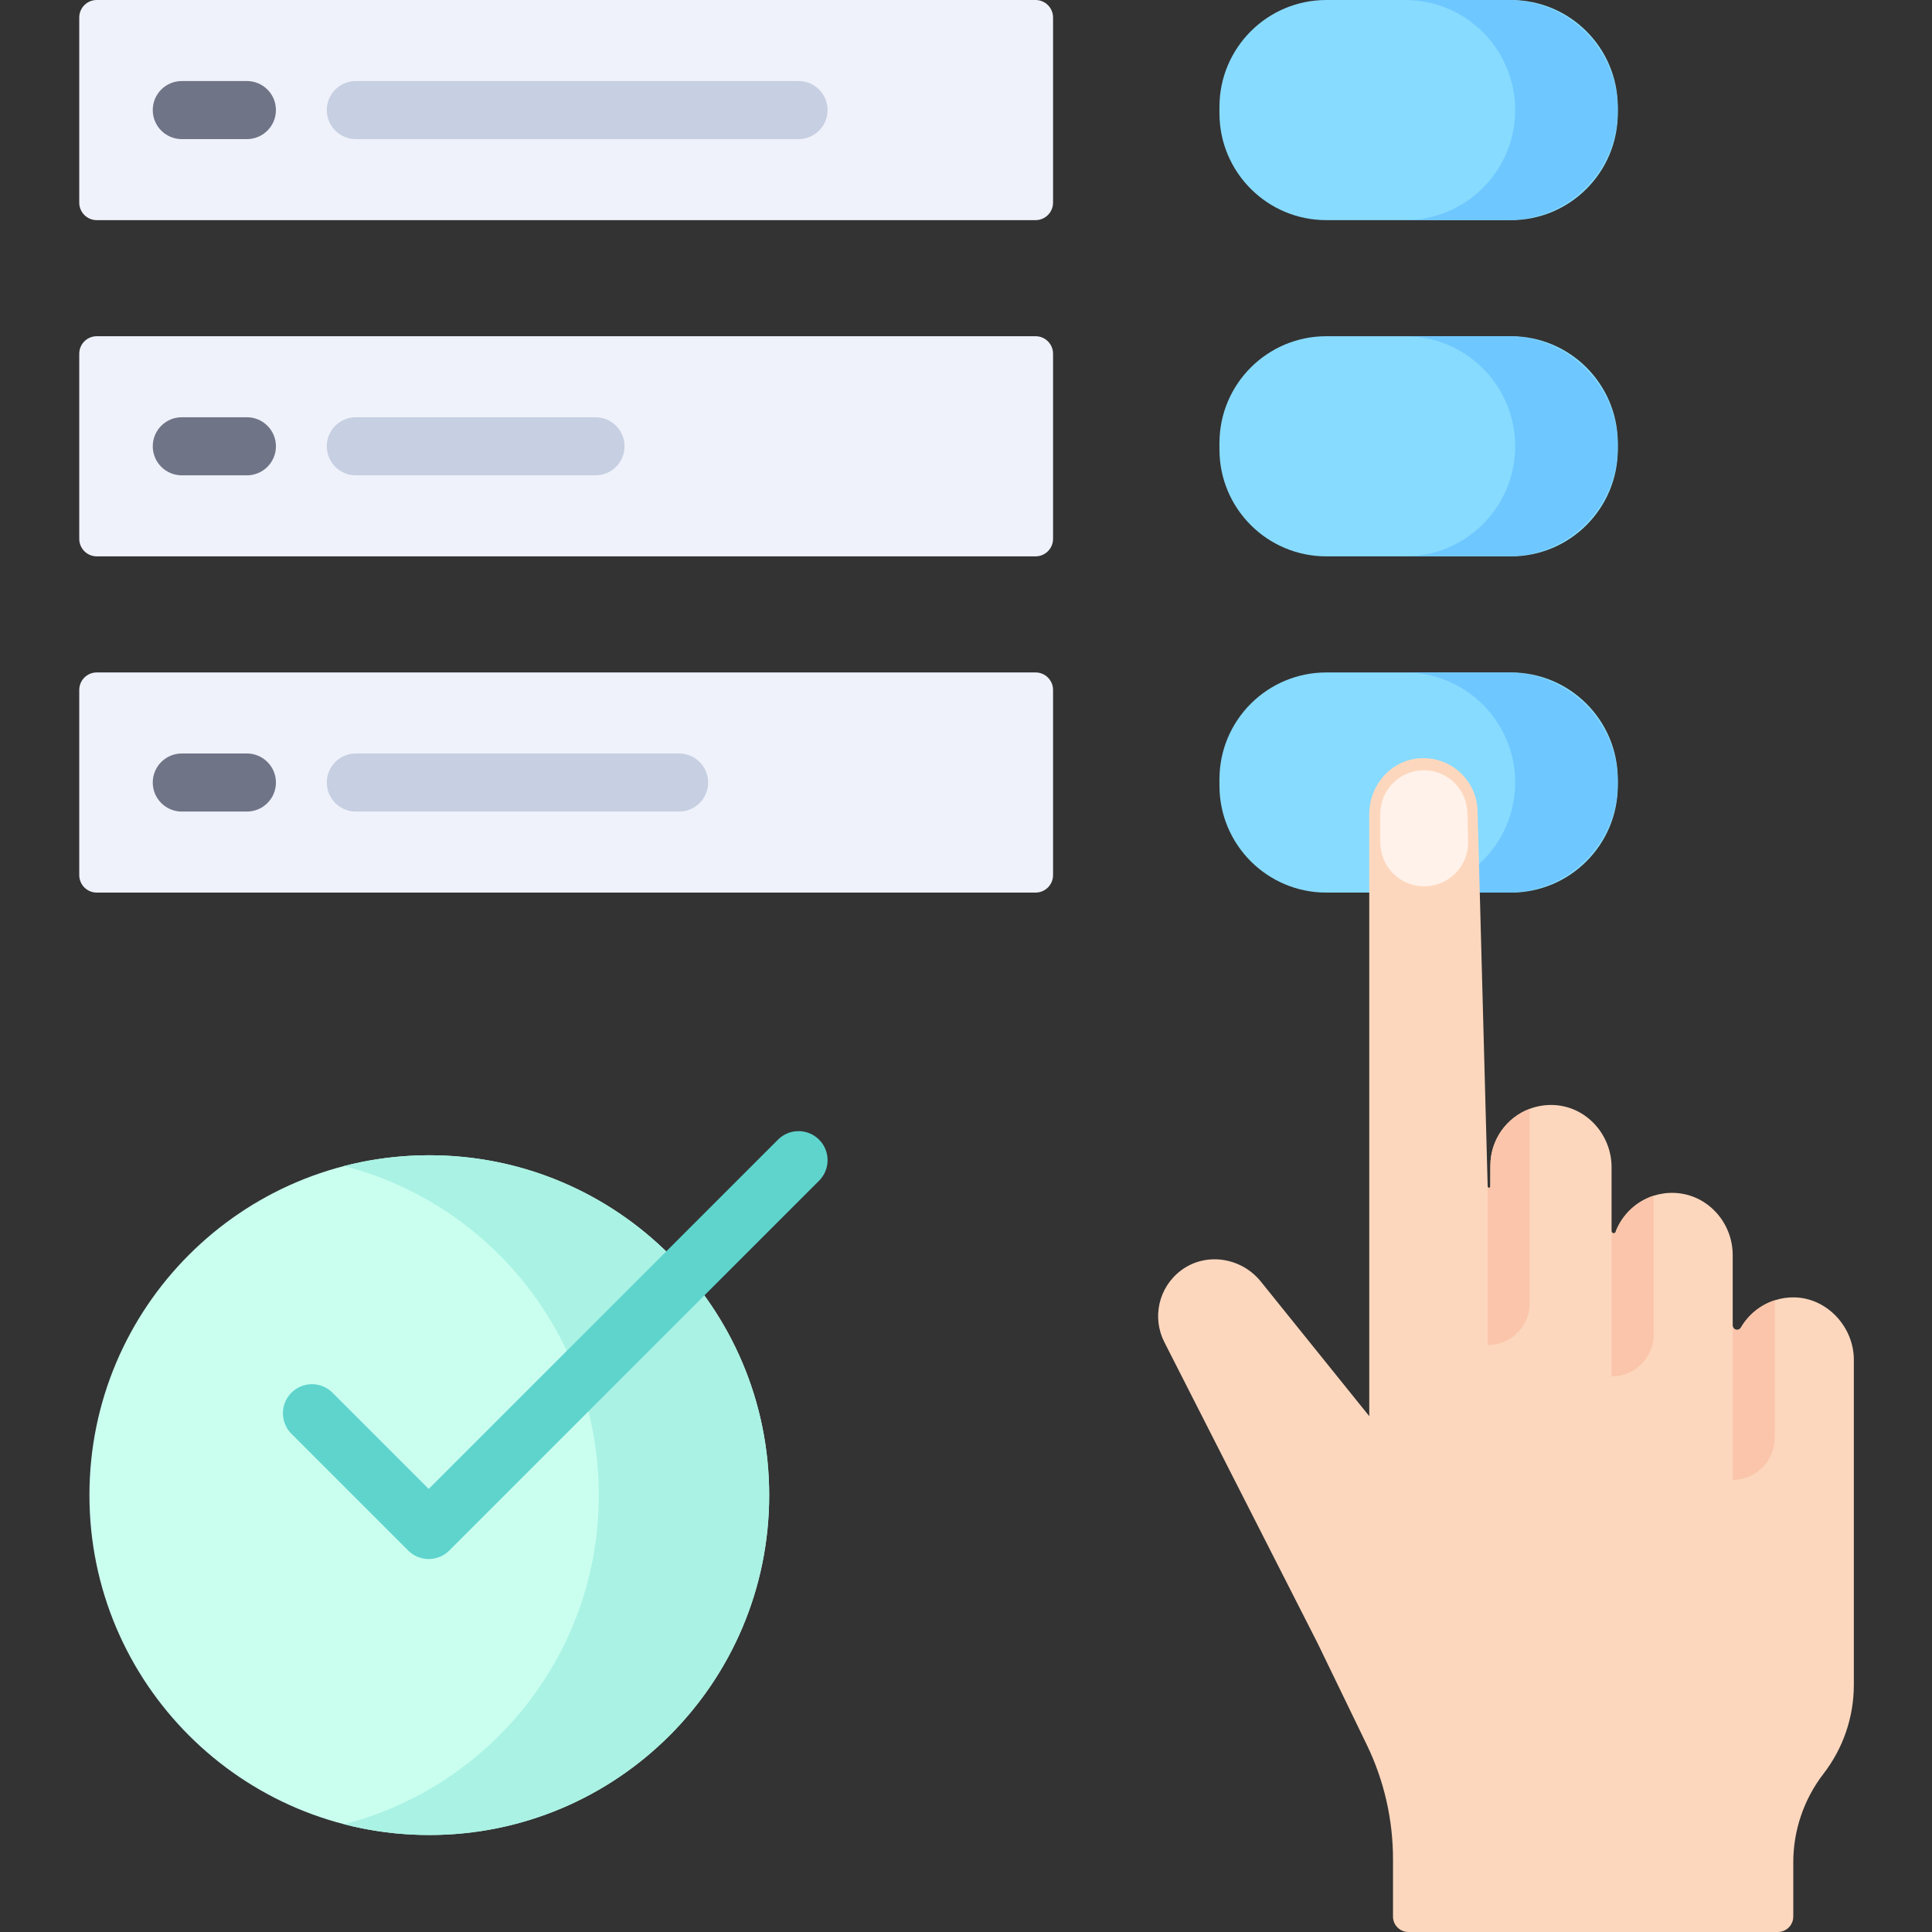 <svg height="512pt" viewBox="-21 0 512 512.001" width="512pt" xmlns="http://www.w3.org/2000/svg"><rect x="-21" y="0" width="512" height="512.001" fill="#333333" stroke="none"/><path d="m253.43 236.547h-248.789c-2.562 0-4.641-2.078-4.641-4.641v-49.062c0-2.562 2.078-4.641 4.641-4.641h248.789c2.562 0 4.641 2.078 4.641 4.641v49.062c0 2.562-2.078 4.641-4.641 4.641zm0 0" fill="#eff2fa"/><path d="m379.414 236.547h-48.926c-15.641 0-28.32-12.68-28.32-28.32v-1.703c0-15.641 12.68-28.316 28.32-28.316h48.926c15.641 0 28.32 12.676 28.32 28.316v1.703c0 15.641-12.68 28.32-28.32 28.32zm0 0" fill="#87dbff"/><path d="m182.84 396.227c0 49.746-40.324 90.07-90.07 90.07-49.746 0-90.07-40.324-90.07-90.07 0-49.746 40.324-90.074 90.07-90.074 49.746 0 90.07 40.328 90.07 90.074zm0 0" fill="#cafff0"/><path d="m92.77 306.152c-7.797 0-15.363.992-22.578 2.855 38.82 10.02 67.496 45.27 67.496 87.219 0 41.949-28.676 77.199-67.496 87.219 7.215 1.859 14.781 2.852 22.578 2.852 49.746 0 90.074-40.324 90.074-90.07 0-49.746-40.328-90.074-90.074-90.074zm0 0" fill="#aaf2e4"/><path d="m92.613 413.16c-2.039 0-3.996-.809-5.441-2.254l-30.941-30.941c-3.004-3.004-3.004-7.879 0-10.883 3.008-3.008 7.879-3.008 10.887 0l25.496 25.496 92.562-92.562c3.008-3.004 7.879-3.004 10.887 0 3.008 3.008 3.008 7.879 0 10.887l-98.004 98.004c-1.445 1.445-3.402 2.254-5.445 2.254zm0 0" fill="#5ed4cd"/><path d="m253.43 147.441h-248.789c-2.562 0-4.641-2.078-4.641-4.637v-49.062c0-2.562 2.078-4.641 4.641-4.641h248.789c2.562 0 4.641 2.078 4.641 4.641v49.062c0 2.559-2.078 4.637-4.641 4.637zm0 0" fill="#eff2fa"/><path d="m379.414 147.441h-48.926c-15.641 0-28.32-12.676-28.32-28.316v-1.703c0-15.641 12.68-28.32 28.32-28.32h48.926c15.641 0 28.32 12.68 28.32 28.32v1.703c0 15.641-12.68 28.316-28.32 28.316zm0 0" fill="#87dbff"/><path d="m44.426 215.074h-17.246c-4.254 0-7.699-3.445-7.699-7.699 0-4.25 3.445-7.695 7.699-7.695h17.246c4.25 0 7.699 3.445 7.699 7.695 0 4.254-3.449 7.699-7.699 7.699zm0 0" fill="#707487"/><path d="m253.43 58.34h-248.789c-2.562 0-4.641-2.078-4.641-4.641v-49.059c0-2.562 2.078-4.641 4.641-4.641h248.789c2.562 0 4.641 2.078 4.641 4.641v49.059c0 2.562-2.078 4.641-4.641 4.641zm0 0" fill="#eff2fa"/><path d="m379.414 58.34h-48.926c-15.641 0-28.32-12.68-28.32-28.32v-1.703c0-15.637 12.68-28.316 28.32-28.316h48.926c15.641 0 28.316 12.68 28.316 28.316v1.703c.004 15.641-12.676 28.32-28.316 28.32zm0 0" fill="#87dbff"/><g fill="#6fc7ff"><path d="m378.562 178.207h-27.195c16.109 0 29.168 13.059 29.168 29.168s-13.059 29.172-29.168 29.172h27.195c16.109 0 29.172-13.062 29.172-29.172s-13.062-29.168-29.172-29.168zm0 0"/><path d="m378.562 89.102h-27.195c16.109 0 29.168 13.062 29.168 29.172 0 16.109-13.059 29.168-29.168 29.168h27.195c16.109 0 29.172-13.059 29.172-29.168 0-16.109-13.062-29.172-29.172-29.172zm0 0"/><path d="m378.562 0h-27.195c16.109 0 29.168 13.059 29.168 29.168s-13.059 29.172-29.168 29.172h27.195c16.109 0 29.172-13.062 29.172-29.172s-13.062-29.168-29.172-29.168zm0 0"/></g><path d="m44.426 125.969h-17.246c-4.254 0-7.699-3.445-7.699-7.695s3.445-7.699 7.699-7.699h17.246c4.25 0 7.699 3.449 7.699 7.699s-3.449 7.695-7.699 7.695zm0 0" fill="#707487"/><path d="m44.426 36.867h-17.246c-4.254 0-7.699-3.445-7.699-7.699 0-4.25 3.445-7.695 7.699-7.695h17.246c4.25 0 7.699 3.445 7.699 7.695 0 4.254-3.449 7.699-7.699 7.699zm0 0" fill="#707487"/><path d="m158.965 215.074h-85.668c-4.25 0-7.695-3.445-7.695-7.699 0-4.25 3.445-7.695 7.695-7.695h85.668c4.25 0 7.695 3.445 7.695 7.695 0 4.254-3.445 7.699-7.695 7.699zm0 0" fill="#c7cfe2"/><path d="m136.816 125.969h-63.52c-4.25 0-7.695-3.445-7.695-7.695s3.445-7.699 7.695-7.699h63.52c4.25 0 7.695 3.449 7.695 7.699s-3.445 7.695-7.695 7.695zm0 0" fill="#c7cfe2"/><path d="m190.621 36.867h-117.324c-4.25 0-7.695-3.445-7.695-7.699 0-4.25 3.445-7.695 7.695-7.695h117.324c4.25 0 7.695 3.445 7.695 7.695 0 4.254-3.445 7.699-7.695 7.699zm0 0" fill="#c7cfe2"/><path d="m470.285 360.328v86.195c0 4.258-.707 8.457-2.062 12.43-1.355 3.973-3.367 7.719-5.965 11.094-5.203 6.73-8.023 15.004-8.023 23.512v14.355c0 2.262-1.828 4.086-4.086 4.086h-97.895c-2.258 0-4.094-1.824-4.094-4.086v-15.207c0-10.508-2.371-20.887-6.961-30.348l-12.992-26.828-40.641-79.844c-3.324-6.516-1.539-14.57 4.477-19.055 6.578-4.898 15.938-3.398 21.09 2.996l28.734 35.672v-159.629c0-7.656 5.828-14.266 13.465-14.727 8.18-.48 15.027 5.883 15.242 13.949.891 33.176 1.785 66.367 2.676 99.547.012.188.145.328.309.348.184.023.379-.133.391-.348l.02-5.551c0-6.887 4.34-12.77 10.438-15.047 1.98-.738 4.137-1.098 6.395-.996 8.629.414 15.281 7.852 15.281 16.492v16.926c0 .305.246.562.543.574.32.02.605-.246.605-.598 1.766-4.422 5.441-7.891 10.008-9.359 1.703-.543 3.551-.82 5.461-.746 8.711.297 15.484 7.758 15.484 16.48v18.637c0 .648.523 1.172 1.168 1.172.422 0 .801-.238 1.008-.598 1.98-3.406 5.164-6.012 8.98-7.234 1.641-.535 3.406-.812 5.234-.77 8.648.176 15.711 7.852 15.711 16.504zm0 0" fill="#fdd7bd"/><path d="m344.797 223.254v-7.594c0-6.371 5.164-11.535 11.535-11.535 6.25 0 11.363 4.977 11.531 11.227l.203 7.59c.176 6.547-5.082 11.949-11.633 11.949-6.43.004-11.637-5.207-11.637-11.637zm0 0" fill="#fff2ea"/><path d="m449.34 344.594v36.434c0 6.156-4.988 11.156-11.156 11.156v-40.93c0 .648.523 1.172 1.168 1.172.422 0 .801-.238 1.008-.598 1.98-3.406 5.164-6.012 8.98-7.234zm0 0" fill="#fac5aa"/><path d="m417.238 316.887v36.719c0 6.168-5 11.164-11.156 11.164v-38.504c0 .309.246.562.543.574.32.02.605-.246.605-.594 1.766-4.426 5.441-7.895 10.008-9.359zm0 0" fill="#fac5aa"/><path d="m384.406 293.844v51.457c0 6.168-4.996 11.156-11.156 11.156v-42.016c.012.188.145.328.309.348.184.023.379-.133.391-.348l.02-5.551c0-6.887 4.34-12.77 10.438-15.047zm0 0" fill="#fac5aa"/></svg>